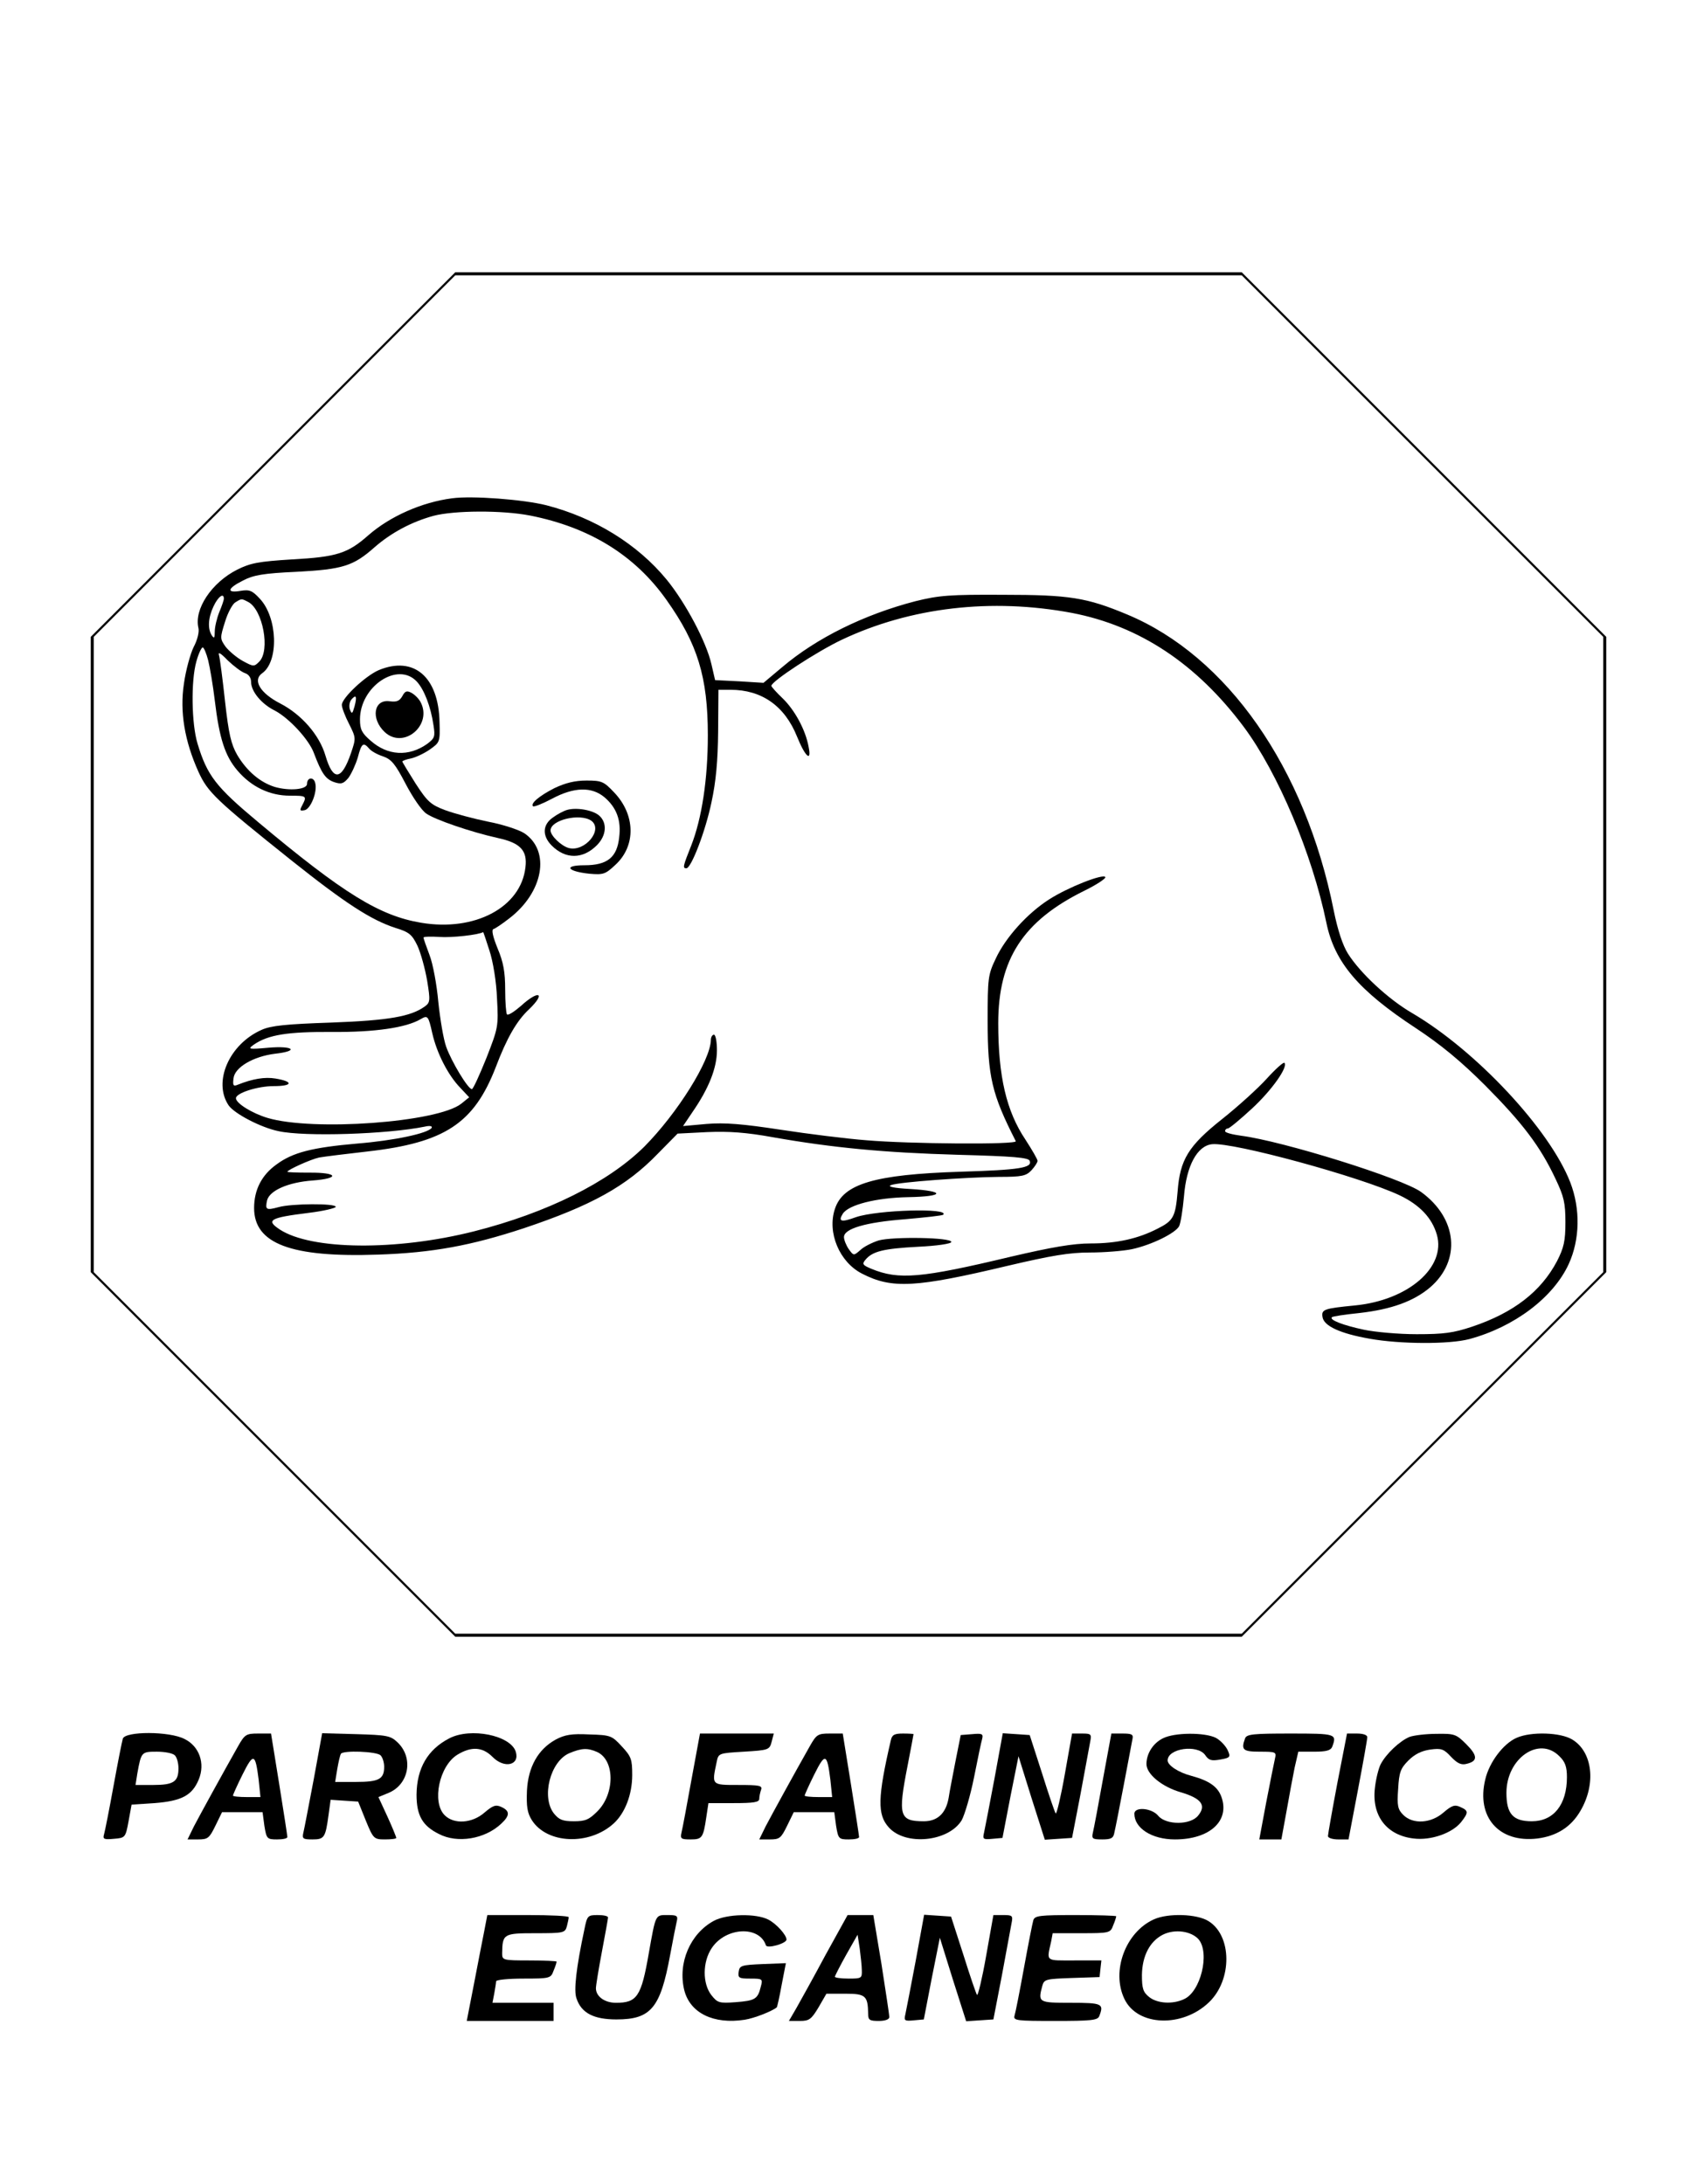 <?xml version="1.0" standalone="no"?>
<!DOCTYPE svg PUBLIC "-//W3C//DTD SVG 20010904//EN"
 "http://www.w3.org/TR/2001/REC-SVG-20010904/DTD/svg10.dtd">
<svg version="1.0" xmlns="http://www.w3.org/2000/svg"
 width="561pt" height="722pt" viewBox="0 0 561 722"
 preserveAspectRatio="xMidYMid meet">

<g transform="translate(0,722) scale(0.1,-0.1)"
fill="#000000" stroke="none">
<path d="M902 5717 l-602 -602 0 -1050 0 -1050 603 -603 602 -602 1300 0 1300
0 603 603 602 602 0 1050 0 1050 -603 603 -602 602 -1300 0 -1300 0 -603 -603z
m3800 -4 l598 -598 0 -1050 0 -1050 -598 -598 -597 -597 -1300 0 -1300 0 -597
597 -598 598 0 1050 0 1050 597 597 598 598 1300 0 1300 0 597 -597z"/>
<path d="M1495 5573 c-101 -13 -206 -60 -277 -122 -68 -60 -104 -72 -252 -80
-112 -7 -138 -12 -182 -34 -85 -43 -143 -131 -128 -193 3 -12 -3 -39 -16 -63
-11 -23 -26 -77 -32 -121 -14 -92 2 -189 48 -291 31 -68 57 -93 310 -295 176
-140 261 -195 341 -221 46 -14 55 -22 73 -59 11 -24 25 -75 32 -115 11 -67 10
-73 -8 -86 -46 -33 -119 -46 -309 -53 -148 -5 -199 -10 -230 -24 -107 -47
-162 -172 -109 -250 19 -27 106 -73 165 -85 87 -19 360 -10 483 15 17 4 26 2
23 -4 -12 -18 -123 -42 -247 -52 -148 -13 -212 -29 -266 -69 -49 -35 -74 -84
-74 -144 0 -118 122 -164 409 -154 181 6 309 30 482 87 224 75 340 139 444
247 l65 66 98 5 c72 3 129 -1 217 -17 199 -35 368 -51 612 -58 183 -5 233 -9
237 -20 9 -23 -32 -30 -229 -36 -284 -9 -388 -40 -415 -123 -26 -78 15 -176
90 -214 99 -51 178 -46 481 26 145 34 204 44 272 44 47 0 110 5 139 11 65 14
144 53 156 76 5 10 12 54 16 98 8 102 44 168 93 173 70 7 491 -108 620 -169
67 -32 107 -75 123 -130 31 -108 -95 -217 -271 -234 -102 -10 -111 -13 -107
-38 4 -30 59 -55 156 -72 100 -18 263 -19 330 -1 148 40 277 137 328 248 37
81 39 182 5 270 -68 175 -311 435 -522 559 -78 45 -172 132 -213 197 -17 27
-34 78 -47 143 -94 471 -352 840 -683 978 -134 56 -191 65 -411 65 -175 1
-211 -2 -288 -21 -170 -44 -328 -122 -441 -218 l-62 -52 -80 5 -80 4 -12 52
c-17 75 -86 204 -148 280 -97 118 -239 205 -398 246 -75 19 -245 32 -311 23z
m257 -57 c197 -39 347 -131 452 -280 102 -144 136 -254 136 -446 0 -146 -20
-276 -55 -365 -27 -68 -29 -75 -16 -75 16 0 63 122 83 218 15 69 21 137 22
234 l1 138 40 0 c103 0 179 -53 220 -155 27 -67 49 -86 38 -33 -10 55 -45 120
-85 159 -21 20 -38 39 -38 42 0 15 150 113 232 152 228 108 496 139 762 89
223 -43 412 -168 568 -377 113 -152 226 -420 273 -648 27 -130 106 -223 295
-347 82 -54 149 -109 231 -191 122 -123 181 -200 232 -309 27 -57 32 -78 32
-142 0 -62 -5 -84 -28 -129 -53 -100 -143 -170 -280 -216 -63 -21 -94 -25
-184 -25 -59 0 -138 7 -175 15 -66 14 -114 32 -105 41 2 3 43 9 91 14 106 12
180 39 234 85 103 89 90 228 -30 315 -62 45 -456 168 -595 186 -29 4 -53 10
-53 15 0 5 4 9 9 9 5 0 41 30 80 66 66 61 120 138 107 151 -3 3 -29 -20 -58
-52 -29 -32 -95 -92 -148 -134 -112 -89 -139 -134 -147 -239 -7 -84 -14 -97
-66 -123 -64 -33 -134 -49 -221 -49 -58 0 -128 -12 -265 -44 -297 -71 -370
-77 -460 -40 -29 12 -32 16 -20 30 23 28 60 37 174 43 63 3 110 10 110 16 0
15 -192 18 -240 5 -22 -7 -50 -21 -61 -32 -22 -19 -22 -19 -38 3 -9 13 -16 31
-16 40 0 28 72 49 202 59 67 6 124 12 126 15 23 23 -217 16 -288 -8 -49 -18
-60 -15 -44 11 19 30 111 53 216 55 121 2 125 20 7 27 -55 3 -77 8 -63 13 27
10 247 26 356 27 77 0 90 3 108 22 11 12 20 26 20 31 0 5 -18 36 -40 70 -63
94 -90 209 -90 385 0 211 82 338 285 438 41 20 72 41 69 45 -7 12 -124 -34
-186 -74 -72 -46 -144 -126 -176 -195 -26 -54 -27 -65 -27 -207 0 -184 14
-242 93 -397 6 -12 -355 -9 -493 3 -66 5 -194 21 -285 35 -125 19 -184 24
-244 19 l-78 -7 31 46 c54 78 81 146 81 204 0 28 -4 52 -10 52 -5 0 -10 -8
-10 -17 -1 -68 -111 -243 -220 -353 -119 -118 -322 -219 -563 -280 -257 -65
-538 -62 -642 6 -47 31 -34 39 95 55 50 6 90 16 90 20 0 12 -147 11 -189 -1
-41 -11 -45 -9 -38 23 9 32 69 59 150 65 93 7 84 27 -11 26 -40 0 -72 1 -72 3
0 6 77 41 105 47 17 3 89 12 160 20 256 29 352 93 424 279 36 95 69 153 110
191 57 55 32 65 -27 11 -22 -19 -42 -32 -46 -28 -3 3 -6 40 -6 82 0 58 -6 91
-25 136 -15 37 -21 61 -14 64 5 1 29 17 52 35 113 86 138 223 50 282 -17 11
-71 29 -119 38 -49 10 -112 27 -142 38 -48 18 -59 28 -98 88 -24 38 -44 71
-44 73 0 2 12 7 28 10 15 3 43 16 62 29 34 24 35 25 33 91 -3 150 -85 220
-201 172 -44 -19 -122 -92 -122 -115 0 -9 11 -38 24 -63 23 -46 23 -47 6 -97
-31 -90 -59 -93 -84 -8 -20 69 -80 137 -150 173 -66 34 -92 77 -59 100 55 39
51 183 -8 246 -25 27 -34 31 -64 26 -47 -8 -44 8 8 34 34 18 67 24 177 29 153
8 188 19 258 81 55 48 122 84 195 104 68 18 227 19 319 1z m-1012 -275 c0 -5
-7 -25 -15 -44 -8 -20 -15 -49 -15 -64 0 -22 -2 -25 -10 -13 -14 22 -12 58 6
96 15 32 34 46 34 25z m81 -11 c48 -26 73 -160 36 -197 -17 -17 -19 -17 -54 2
-20 11 -45 32 -57 47 -19 27 -19 29 -2 83 9 30 25 59 34 64 21 13 20 13 43 1z
m-133 -192 c6 -24 16 -83 22 -133 15 -126 34 -184 75 -232 46 -54 107 -83 173
-83 56 0 57 -1 41 -32 -9 -17 -8 -19 8 -16 20 4 43 61 35 90 -5 21 -27 19 -27
-3 0 -19 -59 -24 -107 -10 -48 15 -92 52 -124 106 -20 35 -28 69 -40 176 -8
74 -17 143 -20 153 -4 13 6 7 29 -17 20 -19 45 -38 57 -42 12 -4 20 -15 20
-29 0 -31 34 -73 79 -95 47 -25 113 -96 129 -141 25 -66 38 -85 66 -95 24 -8
31 -6 48 14 10 14 24 44 31 68 12 46 18 51 37 29 6 -8 27 -20 46 -26 28 -10
40 -24 75 -91 23 -44 53 -88 68 -98 28 -20 147 -61 237 -81 74 -16 98 -41 91
-97 -15 -132 -167 -213 -345 -183 -137 23 -256 96 -539 333 -139 116 -168 153
-200 259 -20 66 -22 207 -4 271 7 26 17 47 21 47 4 0 12 -19 18 -42z m690 -71
c24 -26 46 -82 55 -144 6 -38 4 -43 -21 -62 -61 -43 -131 -39 -187 11 -29 25
-35 37 -35 70 0 109 125 193 188 125z m-206 -82 c-7 -25 -9 -26 -15 -11 -4 10
-2 25 4 33 16 19 20 12 11 -22z m446 -807 c12 -36 23 -104 25 -158 5 -93 4
-97 -35 -197 -23 -57 -44 -103 -48 -103 -13 0 -68 92 -85 140 -9 25 -20 91
-26 148 -5 57 -18 127 -29 155 -11 29 -20 55 -20 58 0 3 24 4 53 2 40 -3 130
7 144 16 1 1 10 -27 21 -61z m-189 -273 c15 -66 52 -139 93 -181 l29 -31 -26
-21 c-78 -62 -491 -92 -641 -47 -50 15 -104 48 -104 65 0 17 71 40 125 40 63
0 66 15 6 25 -36 6 -76 -1 -124 -20 -16 -7 -18 -3 -15 21 4 36 65 72 137 81
81 9 62 27 -21 20 -67 -6 -70 -5 -49 10 48 33 112 43 261 42 139 -1 242 14
290 42 24 14 26 12 39 -46z"/>
<path d="M1833 4615 c-51 -26 -80 -51 -71 -60 3 -3 31 8 63 25 73 39 131 40
173 5 40 -34 56 -76 49 -132 -7 -67 -39 -93 -115 -93 -70 0 -58 -20 16 -28 46
-4 53 -2 86 29 69 63 67 166 -4 240 -34 36 -41 39 -91 39 -39 0 -70 -8 -106
-25z"/>
<path d="M1875 4543 c-11 -3 -32 -14 -47 -25 -35 -24 -36 -61 -4 -93 46 -46
103 -45 149 1 32 32 35 74 8 98 -20 18 -74 28 -106 19z m80 -36 c40 -30 -22
-104 -75 -90 -25 7 -60 41 -60 58 0 35 98 58 135 32z"/>
<path d="M1330 4919 c-9 -16 -19 -20 -41 -17 -54 8 -64 -58 -17 -102 63 -58
159 24 118 100 -6 11 -19 24 -30 30 -15 8 -21 6 -30 -11z"/>
<path d="M406 1473 c-3 -10 -17 -81 -31 -158 -14 -77 -28 -148 -31 -158 -5
-16 0 -18 32 -15 38 3 39 4 49 58 l10 55 76 5 c89 7 124 25 146 78 22 53 2
110 -47 134 -50 26 -196 26 -204 1z m172 -55 c7 -7 12 -26 12 -43 0 -44 -16
-55 -83 -55 l-59 0 6 38 c13 72 14 72 65 72 26 0 52 -5 59 -12z"/>
<path d="M787 1448 c-51 -90 -125 -225 -146 -265 l-21 -43 35 0 c32 0 37 4 57
45 l22 45 67 0 67 0 6 -45 c7 -43 9 -45 42 -45 19 0 34 3 34 8 0 4 -12 82 -27
175 l-27 167 -43 0 c-39 0 -44 -3 -66 -42z m68 -110 l6 -58 -45 0 c-25 0 -46
2 -46 5 0 2 14 34 32 70 36 72 42 70 53 -17z"/>
<path d="M1037 1338 c-16 -84 -31 -163 -34 -175 -5 -21 -1 -23 30 -23 39 0 43
6 53 80 l7 51 45 -3 46 -3 25 -62 c25 -61 27 -63 64 -63 20 0 37 2 37 5 0 3
-13 35 -29 70 l-30 65 34 14 c67 28 83 116 29 167 -23 22 -35 24 -137 27
l-112 3 -28 -153z m221 80 c7 -7 12 -24 12 -38 0 -41 -18 -50 -93 -50 l-69 0
7 43 c4 23 9 45 12 50 7 12 118 8 131 -5z"/>
<path d="M1485 1474 c-71 -37 -107 -98 -108 -186 0 -68 19 -103 74 -130 61
-32 152 -17 206 34 29 27 29 42 1 55 -19 9 -29 5 -56 -18 -41 -36 -101 -40
-132 -9 -43 43 -18 163 42 200 46 28 83 26 116 -7 39 -40 91 -28 77 17 -17 54
-149 81 -220 44z"/>
<path d="M1837 1470 c-58 -32 -91 -90 -95 -169 -2 -52 1 -73 16 -97 50 -79
190 -85 271 -11 37 34 61 95 61 160 0 51 -3 61 -34 94 -33 36 -37 38 -108 40
-58 3 -81 -1 -111 -17z m137 -41 c59 -27 59 -138 1 -196 -28 -28 -40 -33 -78
-33 -37 0 -49 5 -66 26 -42 54 -12 172 51 199 41 17 60 18 92 4z"/>
<path d="M2286 1338 c-15 -84 -30 -163 -33 -175 -5 -21 -1 -23 30 -23 38 0 42
5 52 74 l7 46 84 0 c66 0 84 3 84 14 0 8 3 21 6 30 5 14 -5 16 -75 16 -90 0
-88 -1 -72 75 6 30 6 30 90 35 82 5 85 6 92 33 l7 27 -122 0 -122 0 -28 -152z"/>
<path d="M2677 1448 c-51 -90 -125 -225 -146 -265 l-21 -43 35 0 c32 0 37 4
57 45 l22 45 67 0 67 0 6 -45 c7 -43 9 -45 42 -45 19 0 34 3 34 8 0 4 -12 82
-27 175 l-27 167 -43 0 c-39 0 -44 -3 -66 -42z m68 -110 l6 -58 -45 0 c-25 0
-46 2 -46 5 0 2 14 34 32 70 36 72 42 70 53 -17z"/>
<path d="M2945 1468 c-44 -190 -45 -246 -7 -288 55 -62 197 -48 241 23 10 18
29 82 41 142 12 61 24 118 27 128 4 16 -1 18 -33 15 l-38 -3 -17 -85 c-9 -47
-20 -102 -23 -123 -9 -51 -37 -77 -82 -77 -81 0 -86 18 -54 182 11 57 20 104
20 106 0 1 -16 2 -35 2 -28 0 -36 -4 -40 -22z"/>
<path d="M3287 1338 c-16 -84 -31 -163 -34 -176 -5 -21 -3 -23 28 -20 l33 3
26 135 27 135 43 -138 44 -138 45 3 45 3 28 145 c15 80 29 157 32 173 5 25 3
27 -27 27 l-33 0 -24 -135 c-13 -74 -27 -132 -30 -129 -3 3 -23 62 -45 132
l-41 127 -44 3 -45 3 -28 -153z"/>
<path d="M3646 1338 c-15 -84 -30 -163 -33 -175 -5 -21 -1 -23 31 -23 29 0 37
4 40 23 3 12 17 83 31 157 14 74 27 143 29 153 3 14 -3 17 -33 17 l-37 0 -28
-152z"/>
<path d="M3844 1474 c-32 -16 -54 -50 -54 -85 0 -33 51 -75 113 -93 68 -20 86
-43 58 -77 -25 -32 -106 -32 -132 -1 -21 26 -79 31 -79 7 0 -48 58 -85 134
-85 115 0 182 61 154 140 -12 34 -40 54 -99 70 -43 11 -79 35 -79 51 0 40 98
54 124 18 12 -18 21 -20 50 -15 33 6 35 8 24 32 -7 14 -24 32 -39 40 -37 18
-136 18 -175 -2z"/>
<path d="M4116 1474 c-14 -38 -7 -44 49 -44 52 0 55 -1 50 -22 -3 -13 -16 -78
-29 -145 l-23 -123 37 0 36 0 17 93 c9 51 21 116 27 145 l12 52 53 0 c39 0 54
4 59 16 16 43 13 44 -138 44 -122 0 -145 -2 -150 -16z"/>
<path d="M4421 1326 c-17 -90 -31 -169 -31 -175 0 -6 15 -11 34 -11 l34 0 31
163 c17 89 31 168 31 175 0 7 -13 12 -34 12 l-33 0 -32 -164z"/>
<path d="M4660 1479 c-32 -13 -78 -56 -96 -91 -7 -14 -16 -50 -19 -80 -10 -91
40 -155 129 -165 57 -7 127 18 156 54 25 32 25 38 -2 50 -19 9 -29 5 -56 -18
-41 -36 -101 -40 -133 -8 -18 18 -21 30 -17 85 3 56 8 69 34 95 21 21 44 32
72 36 37 5 45 2 69 -24 21 -22 34 -28 52 -23 37 9 36 27 -2 65 -33 33 -39 35
-98 34 -35 0 -75 -5 -89 -10z"/>
<path d="M5014 1476 c-44 -19 -91 -81 -104 -138 -30 -124 45 -210 172 -195 64
8 112 38 143 92 52 89 40 194 -27 235 -39 24 -136 27 -184 6z m141 -61 c19
-18 25 -35 25 -69 0 -91 -44 -146 -116 -146 -62 0 -84 24 -84 94 0 114 108
189 175 121z"/>
<path d="M1601 838 c-6 -29 -21 -108 -34 -175 l-24 -123 144 0 143 0 0 30 0
30 -101 0 -101 0 6 31 c3 17 6 35 6 40 0 5 41 9 90 9 88 0 91 1 100 26 6 14
10 27 10 30 0 2 -40 4 -90 4 -87 0 -90 1 -90 23 1 65 4 67 110 67 93 0 98 1
104 23 3 12 6 25 6 30 0 4 -60 7 -134 7 l-135 0 -10 -52z"/>
<path d="M1932 843 c-27 -126 -36 -204 -26 -229 16 -48 57 -69 132 -69 114 0
145 38 177 211 9 49 19 99 22 112 5 20 1 22 -30 22 -41 0 -39 4 -62 -125 -25
-145 -39 -165 -109 -165 -37 0 -66 21 -66 48 0 9 9 64 20 122 11 58 20 108 20
112 0 5 -15 8 -34 8 -33 0 -35 -2 -44 -47z"/>
<path d="M2360 871 c-78 -42 -120 -139 -98 -229 19 -76 97 -114 200 -98 32 5
90 28 106 41 1 1 9 34 16 74 l14 72 -77 -3 c-70 -3 -76 -5 -79 -25 -3 -21 1
-23 38 -23 41 0 42 -1 35 -27 -10 -41 -19 -46 -83 -51 -55 -4 -60 -2 -80 23
-30 38 -30 110 1 156 46 69 157 75 179 9 4 -12 68 6 68 19 0 15 -33 52 -60 66
-41 21 -137 19 -180 -4z"/>
<path d="M2729 758 c-39 -73 -83 -152 -96 -175 l-25 -43 36 0 c31 0 38 5 62
45 l26 45 63 0 c67 0 74 -7 75 -67 0 -20 5 -23 35 -23 21 0 35 5 35 13 0 6
-12 85 -26 175 l-27 162 -43 0 -42 0 -73 -132z m120 -50 c1 -27 -1 -28 -44
-28 -25 0 -45 3 -45 6 0 3 17 36 37 72 l38 67 7 -45 c3 -25 7 -57 7 -72z"/>
<path d="M3027 738 c-16 -84 -31 -163 -34 -176 -5 -21 -3 -23 28 -20 l33 3 26
135 27 135 43 -138 44 -138 45 3 45 3 28 145 c15 80 29 157 32 173 5 25 3 27
-27 27 l-33 0 -24 -135 c-13 -74 -27 -132 -30 -129 -3 3 -23 62 -45 132 l-41
127 -44 3 -45 3 -28 -153z"/>
<path d="M3416 873 c-3 -10 -17 -81 -31 -158 -14 -77 -28 -148 -31 -157 -5
-17 6 -18 134 -18 118 0 141 2 146 16 16 41 10 44 -94 44 -108 0 -109 1 -94
57 6 21 13 22 98 25 l91 3 3 28 3 27 -89 0 c-98 0 -92 -5 -77 63 l5 27 95 0
c93 0 96 1 105 26 6 14 10 27 10 30 0 2 -60 4 -134 4 -120 0 -135 -2 -140 -17z"/>
<path d="M3815 876 c-94 -42 -142 -171 -98 -263 43 -91 192 -96 280 -11 77 74
76 220 -2 268 -38 24 -133 27 -180 6z m148 -67 c37 -46 6 -173 -49 -197 -38
-18 -89 -14 -115 7 -20 16 -24 28 -24 73 1 63 26 111 69 133 40 20 95 12 119
-16z"/>
</g>
</svg>

